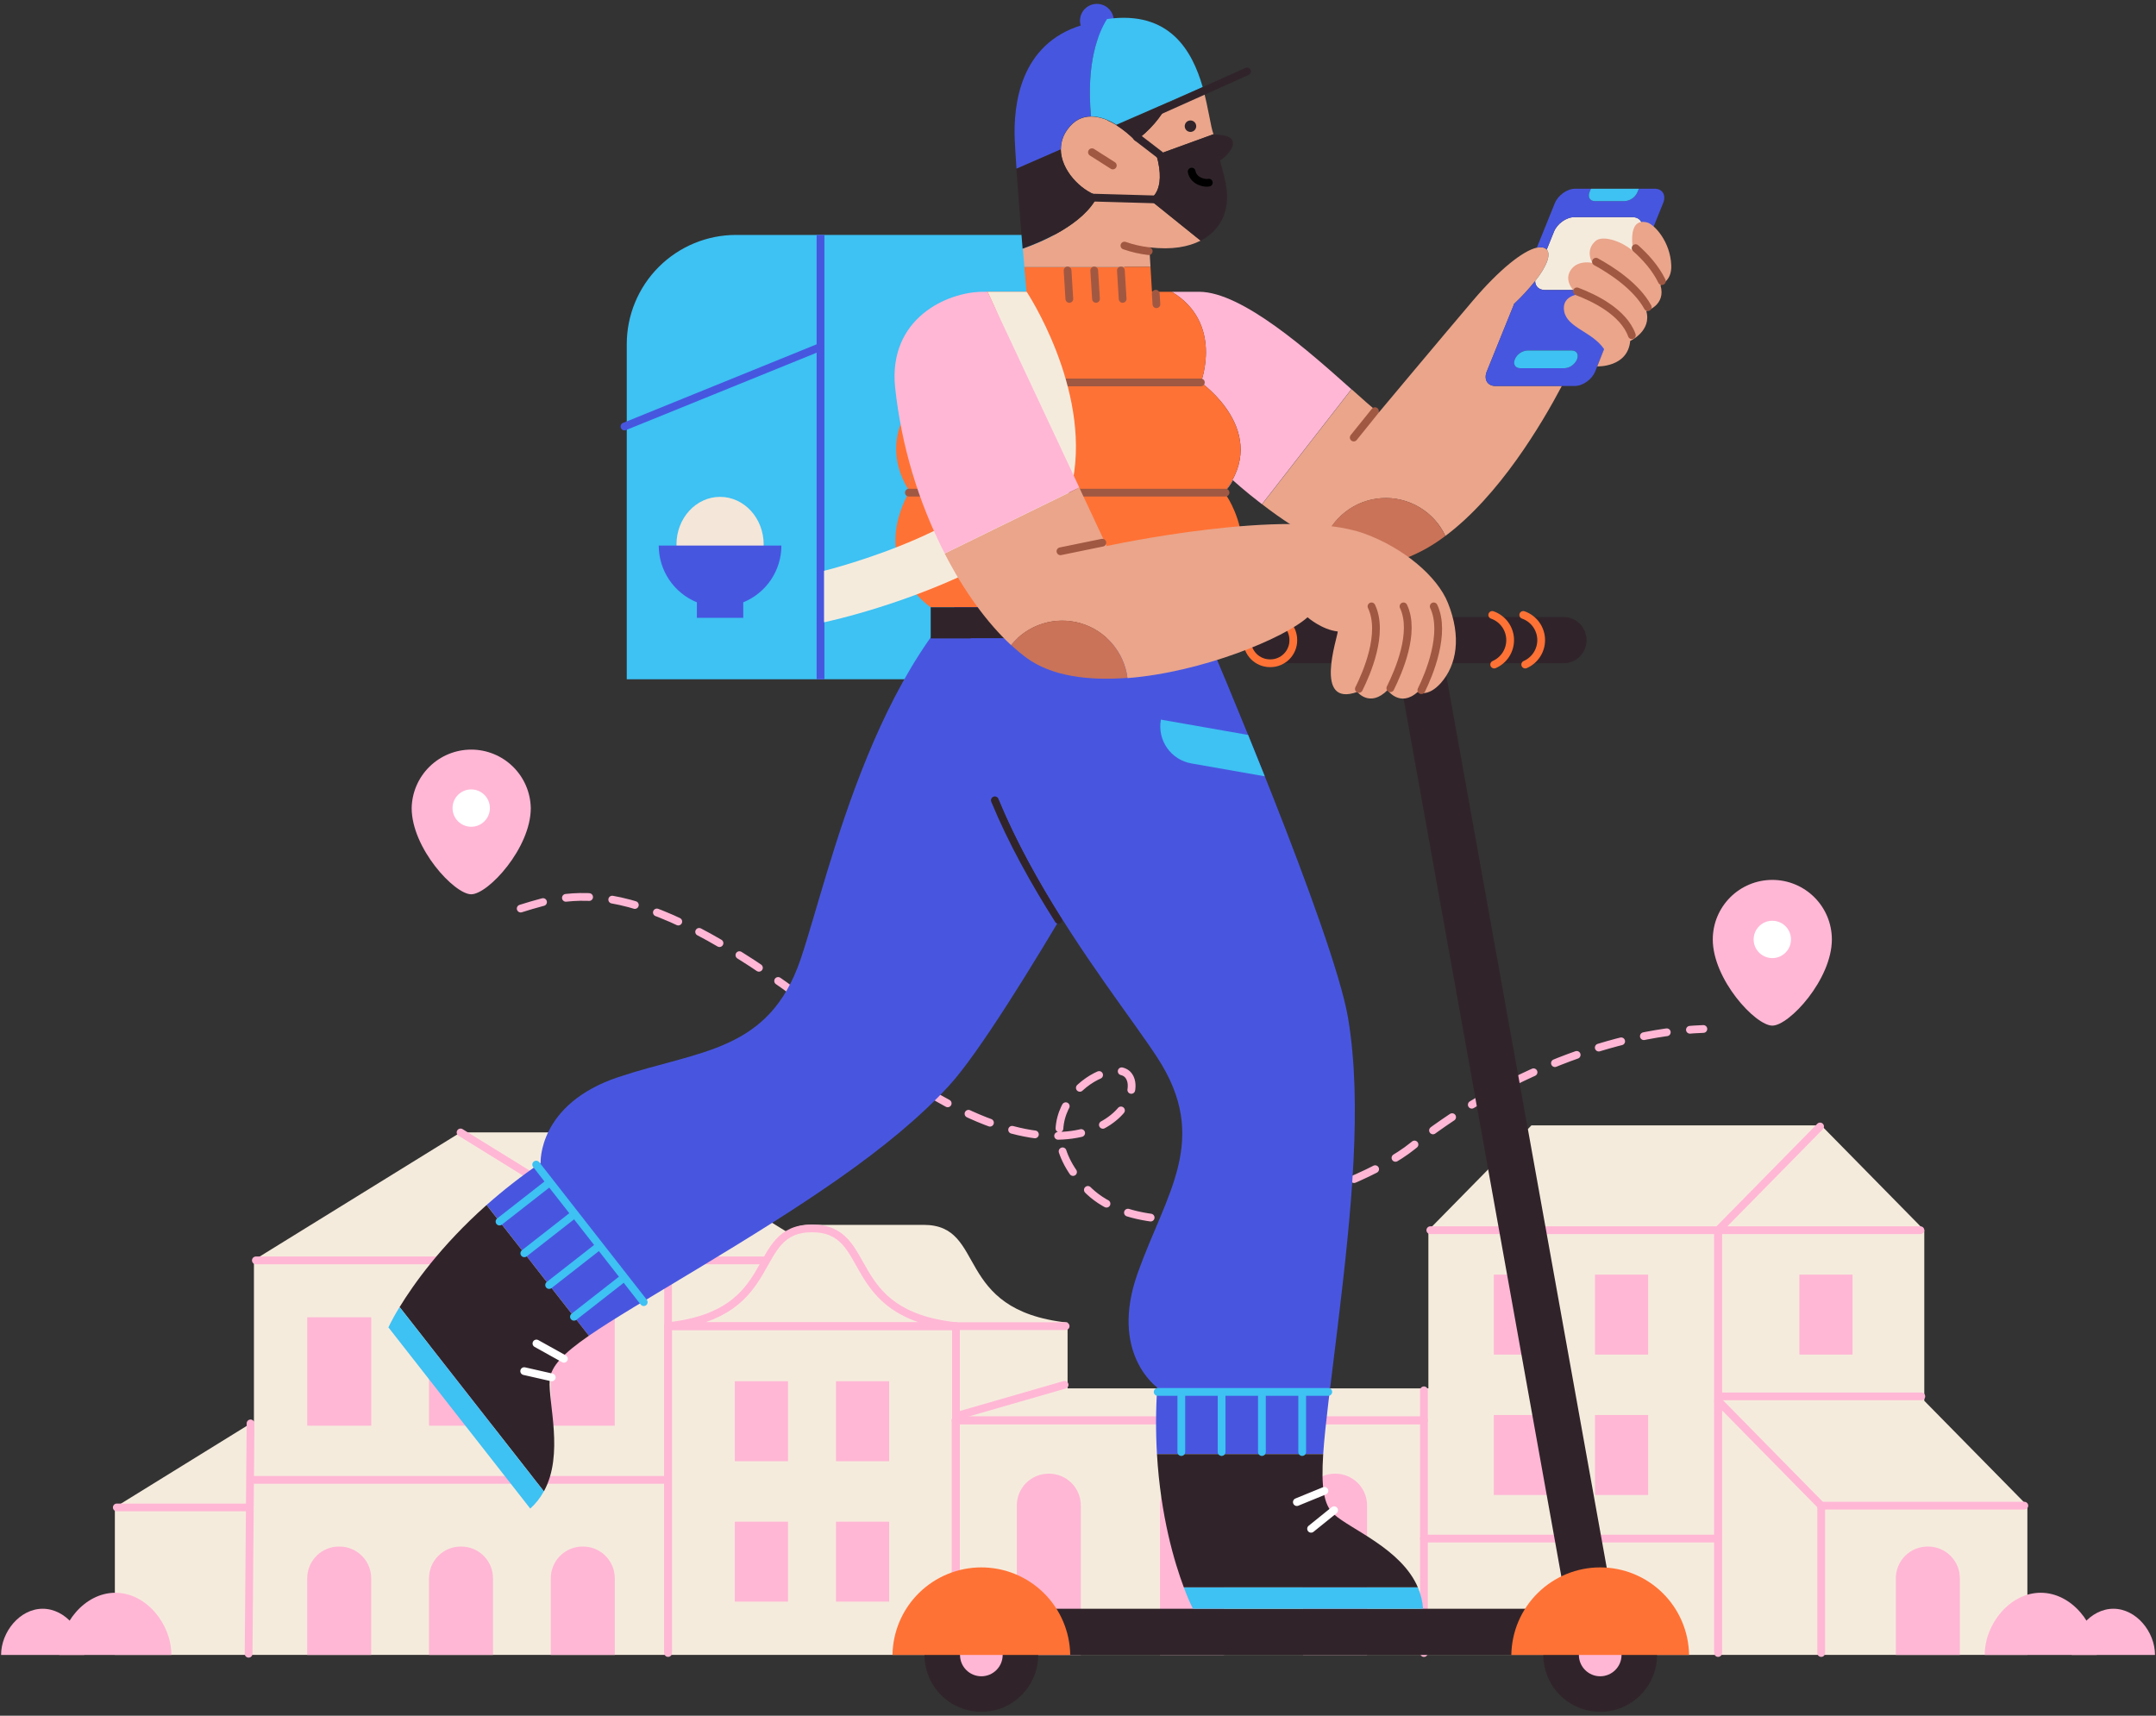 <svg width="1112" height="885" viewBox="0 0 1112 885" fill="none" xmlns="http://www.w3.org/2000/svg">
<rect x="0" y="0" width="1112" height="885" fill="#333333" stroke="none"/>
<g clip-path="url(#clip0_2_780)">
<path d="M579.95 121.18H425.02V350.37H579.95V121.18Z" fill="#3EC1F3"/>
<path d="M379.63 121.18H425.02V350.37H323.26V177.55C323.26 162.6 329.199 148.262 339.771 137.69C350.342 127.119 364.68 121.18 379.63 121.18Z" fill="#3EC1F3"/>
<path d="M371.39 305.45C383.811 305.45 393.88 294.445 393.88 280.87C393.88 267.295 383.811 256.29 371.39 256.29C358.969 256.29 348.9 267.295 348.9 280.87C348.9 294.445 358.969 305.45 371.39 305.45Z" fill="#F4E6D8"/>
<path d="M403.02 281.4H339.76C339.758 287.683 341.628 293.824 345.131 299.039C348.635 304.254 353.613 308.307 359.43 310.68V318.68H383.35V310.68C389.168 308.307 394.146 304.254 397.649 299.039C401.153 293.824 403.023 287.683 403.02 281.4Z" fill="#4756DF"/>
<path d="M322.09 220L423.09 179" stroke="#4756DF" stroke-width="4" stroke-miterlimit="10" stroke-linecap="round"/>
<path d="M423.19 121.18V350.37" stroke="#4756DF" stroke-width="4" stroke-miterlimit="10"/>
<path d="M992.49 722.57V634.57L939.32 580.48H789.89L736.72 634.57V716.16H550.62V682.23C491.03 675.81 509.36 631.81 476.36 631.81H417.69C413.414 631.794 409.224 633.009 405.62 635.31L322.79 584.12H237.54L130.74 650.12H130.97V733.22L59.24 777.55V853.64H1045.66V776.64L992.49 722.57Z" fill="#F5EBDD"/>
<path d="M1081.42 853.66H1023.66C1023.66 837.72 1036.59 821.58 1052.54 821.58C1068.49 821.58 1081.42 837.72 1081.42 853.66Z" fill="#FFB7D5"/>
<path d="M1111.49 853.66H1068.58C1068.58 841.82 1078.19 829.83 1090.03 829.83C1101.87 829.83 1111.49 841.82 1111.49 853.66Z" fill="#FFB7D5"/>
<path d="M268.56 468.66C296.56 459.99 332.56 447.53 442.11 537.12C551.66 626.71 593.11 568.12 581.9 554.58C572.9 543.68 522.64 573.09 560.05 612.74C595.6 650.44 699.79 614.38 728.36 591.3C769.02 558.46 827.23 532.63 878.54 530.77" stroke="#FFB7D5" stroke-width="4" stroke-linecap="round" stroke-linejoin="round" stroke-dasharray="12 12"/>
<path d="M344.35 650.14L237.54 584.14" stroke="#FFB7D5" stroke-width="4" stroke-linecap="round" stroke-linejoin="round"/>
<path d="M131.97 650.14H344.58V852.66" stroke="#FFB7D5" stroke-width="4" stroke-linecap="round" stroke-linejoin="round"/>
<path d="M128.22 853.04L129.22 734.22" stroke="#FFB7D5" stroke-width="4" stroke-linecap="round" stroke-linejoin="round"/>
<path d="M60.24 777.57H127.99" stroke="#FFB7D5" stroke-width="4" stroke-linecap="round" stroke-linejoin="round"/>
<path d="M129.37 763.36H342.97" stroke="#FFB7D5" stroke-width="4" stroke-linecap="round" stroke-linejoin="round"/>
<path d="M734.42 793.62H885.69" stroke="#FFB7D5" stroke-width="4" stroke-linecap="round" stroke-linejoin="round"/>
<path d="M344.35 650.14H394.19" stroke="#FFB7D5" stroke-width="4" stroke-linecap="round" stroke-linejoin="round"/>
<path d="M737.72 634.56H886.15V852.66" stroke="#FFB7D5" stroke-width="4" stroke-linecap="round" stroke-linejoin="round"/>
<path d="M886.15 851.66V634.56H990.49" stroke="#FFB7D5" stroke-width="4" stroke-linecap="round" stroke-linejoin="round"/>
<path d="M492.86 684.06H549.62" stroke="#FFB7D5" stroke-width="4" stroke-linecap="round" stroke-linejoin="round"/>
<path d="M939.32 852.66V776.66H1044.09" stroke="#FFB7D5" stroke-width="4" stroke-linecap="round" stroke-linejoin="round"/>
<path d="M938.74 581.06L886.15 634.56" stroke="#FFB7D5" stroke-width="4" stroke-linecap="round" stroke-linejoin="round"/>
<path d="M886.15 722.57L939.32 776.66" stroke="#FFB7D5" stroke-width="4" stroke-linecap="round" stroke-linejoin="round"/>
<path d="M990.95 720.28H886.61" stroke="#FFB7D5" stroke-width="4" stroke-linecap="round" stroke-linejoin="round"/>
<path d="M418.81 633.64C385.81 633.64 404.14 677.64 344.55 684.06H493.09C433.47 677.65 451.81 633.64 418.81 633.64Z" stroke="#FFB7D5" stroke-width="4" stroke-linecap="round" stroke-linejoin="round"/>
<path d="M344.55 851.66V684.07H493.06V852.66" stroke="#FFB7D5" stroke-width="4" stroke-linecap="round" stroke-linejoin="round"/>
<path d="M492.86 851.66V732.65H734.43V852.66" stroke="#FFB7D5" stroke-width="4" stroke-linecap="round" stroke-linejoin="round"/>
<path d="M493.29 730.41L549.09 714.31" stroke="#FFB7D5" stroke-width="4" stroke-linecap="round" stroke-linejoin="round"/>
<path d="M734.43 717.15V732.65H492.86" stroke="#FFB7D5" stroke-width="4" stroke-linecap="round" stroke-linejoin="round"/>
<path d="M540.85 760.16H541.09C545.429 760.16 549.59 761.884 552.658 764.952C555.727 768.02 557.45 772.181 557.45 776.52V853.67H524.45V776.52C524.45 774.368 524.875 772.238 525.699 770.25C526.524 768.263 527.733 766.457 529.256 764.938C530.78 763.418 532.588 762.214 534.577 761.394C536.567 760.574 538.698 760.155 540.85 760.16Z" fill="#FFB7D5"/>
<path d="M688.45 760.16H688.73C693.069 760.16 697.23 761.884 700.298 764.952C703.366 768.02 705.09 772.181 705.09 776.52V853.67H672.09V776.52C672.09 772.181 673.813 768.02 676.882 764.952C679.95 761.884 684.111 760.16 688.45 760.16Z" fill="#FFB7D5"/>
<path d="M614.65 760.16H614.93C619.269 760.16 623.43 761.884 626.498 764.952C629.566 768.02 631.29 772.181 631.29 776.52V853.67H598.29V776.52C598.29 772.181 600.014 768.02 603.082 764.952C606.15 761.884 610.311 760.16 614.65 760.16Z" fill="#FFB7D5"/>
<path d="M994.19 797.74H994.47C998.809 797.74 1002.97 799.464 1006.04 802.532C1009.11 805.6 1010.83 809.761 1010.83 814.1V853.66H977.83V814.1C977.83 809.761 979.554 805.6 982.622 802.532C985.69 799.464 989.851 797.74 994.19 797.74Z" fill="#FFB7D5"/>
<path d="M174.84 797.74H175.09C179.429 797.74 183.59 799.464 186.658 802.532C189.727 805.6 191.45 809.761 191.45 814.1V853.66H158.45V814.1C158.45 811.952 158.873 809.824 159.696 807.839C160.518 805.854 161.723 804.051 163.242 802.532C164.761 801.013 166.565 799.808 168.549 798.985C170.534 798.163 172.662 797.74 174.81 797.74H174.84Z" fill="#FFB7D5"/>
<path d="M300.43 797.74H300.71C302.86 797.737 304.989 798.159 306.977 798.98C308.964 799.801 310.77 801.005 312.291 802.525C313.812 804.044 315.019 805.848 315.843 807.835C316.666 809.821 317.09 811.95 317.09 814.1V853.66H284.09V814.1C284.09 809.765 285.811 805.606 288.875 802.539C291.938 799.471 296.094 797.745 300.43 797.74Z" fill="#FFB7D5"/>
<path d="M237.63 797.74H237.91C242.249 797.74 246.41 799.464 249.478 802.532C252.546 805.6 254.27 809.761 254.27 814.1V853.66H221.27V814.1C221.27 809.761 222.994 805.6 226.062 802.532C229.13 799.464 233.291 797.74 237.63 797.74Z" fill="#FFB7D5"/>
<path d="M191.47 679.48H158.47V735.4H191.47V679.48Z" fill="#FFB7D5"/>
<path d="M317.07 679.48H284.07V735.4H317.07V679.48Z" fill="#FFB7D5"/>
<path d="M254.27 679.48H221.27V735.4H254.27V679.48Z" fill="#FFB7D5"/>
<path d="M406.42 712.48H379V753.73H406.42V712.48Z" fill="#FFB7D5"/>
<path d="M458.6 712.48H431.18V753.73H458.6V712.48Z" fill="#FFB7D5"/>
<path d="M406.42 784.91H379V826.16H406.42V784.91Z" fill="#FFB7D5"/>
<path d="M458.6 784.91H431.18V826.16H458.6V784.91Z" fill="#FFB7D5"/>
<path d="M797.88 657.48H770.46V698.73H797.88V657.48Z" fill="#FFB7D5"/>
<path d="M850.06 657.48H822.64V698.73H850.06V657.48Z" fill="#FFB7D5"/>
<path d="M955.49 657.48H928.07V698.73H955.49V657.48Z" fill="#FFB7D5"/>
<path d="M797.88 729.9H770.46V771.15H797.88V729.9Z" fill="#FFB7D5"/>
<path d="M850.06 729.9H822.64V771.15H850.06V729.9Z" fill="#FFB7D5"/>
<path d="M273.76 416.83C273.76 437.46 251.76 461.29 243.04 461.29C234.32 461.29 212.33 437.46 212.33 416.83C212.475 408.78 215.775 401.109 221.52 395.467C227.264 389.825 234.994 386.664 243.045 386.664C251.097 386.664 258.826 389.825 264.571 395.467C270.315 401.109 273.615 408.78 273.76 416.83Z" fill="#FFB7D5"/>
<path d="M243.04 426.46C248.359 426.46 252.67 422.149 252.67 416.83C252.67 411.512 248.359 407.2 243.04 407.2C237.722 407.2 233.41 411.512 233.41 416.83C233.41 422.149 237.722 426.46 243.04 426.46Z" fill="white"/>
<path d="M944.82 484.58C944.82 505.21 922.82 529.04 914.11 529.04C905.4 529.04 883.4 505.21 883.4 484.58C883.4 476.435 886.636 468.624 892.395 462.865C898.154 457.106 905.966 453.87 914.11 453.87C922.255 453.87 930.066 457.106 935.826 462.865C941.585 468.624 944.82 476.435 944.82 484.58Z" fill="#FFB7D5"/>
<path d="M914.11 494.21C919.428 494.21 923.74 489.899 923.74 484.58C923.74 479.262 919.428 474.95 914.11 474.95C908.791 474.95 904.48 479.262 904.48 484.58C904.48 489.899 908.791 494.21 914.11 494.21Z" fill="white"/>
<path d="M30.63 853.66H88.39C88.39 837.72 75.46 821.58 59.51 821.58C43.56 821.58 30.63 837.72 30.63 853.66Z" fill="#FFB7D5"/>
<path d="M0.56 853.66H43.47C43.47 841.82 33.86 829.83 22.02 829.83C10.18 829.83 0.56 841.82 0.56 853.66Z" fill="#FFB7D5"/>
<path d="M523.88 286C452.71 329.51 427.96 450.71 412.88 494.93C396.57 542.75 360.65 541.66 318.97 555.58C277.29 569.5 278.84 599.85 278.84 599.85C269.098 606.487 259.789 613.738 250.97 621.56L303.74 689C316.19 680.41 334.67 669.64 360.02 654.33C412.38 622.7 459.25 593 489.5 560C519.75 527 599.25 382.3 599.25 382.3L523.88 286Z" fill="#4856DF"/>
<path d="M303.74 689L250.96 621.57C227.36 642.57 213.22 662.57 206.11 674.21L280.52 769.27C291 750.27 282.67 723.53 283.52 711.86C284.09 704.83 290.47 698.16 303.74 689Z" fill="#30242A"/>
<path d="M200.33 684.69L273.49 778.16C276.306 775.615 278.673 772.613 280.49 769.28L206.09 674.22C203.983 677.604 202.06 681.099 200.33 684.69Z" fill="#3EC1F3"/>
<path d="M276.68 693L290.85 700.89" stroke="white" stroke-width="4" stroke-linecap="round" stroke-linejoin="round"/>
<path d="M270.37 707.26L284.57 710.48" stroke="white" stroke-width="4" stroke-linecap="round" stroke-linejoin="round"/>
<path d="M295.71 626.72L270.43 646.48" stroke="#3EC1F3" stroke-width="4" stroke-miterlimit="10" stroke-linecap="round"/>
<path d="M282.91 610.35L257.63 630.11" stroke="#3EC1F3" stroke-width="4" stroke-miterlimit="10" stroke-linecap="round"/>
<path d="M308.51 643.09L283.23 662.85" stroke="#3EC1F3" stroke-width="4" stroke-miterlimit="10" stroke-linecap="round"/>
<path d="M321.31 659.46L296.03 679.22" stroke="#3EC1F3" stroke-width="4" stroke-miterlimit="10" stroke-linecap="round"/>
<path d="M276.55 600.72L332.02 671.68" stroke="#3EC1F3" stroke-width="4" stroke-miterlimit="10" stroke-linecap="round"/>
<path d="M545.91 474.48C533.86 455.48 522.07 434.48 513.11 412.81" stroke="#30242A" stroke-width="4" stroke-linecap="round" stroke-linejoin="round"/>
<path d="M565.74 19.42C570.551 19.42 574.45 15.52 574.45 10.71C574.45 5.9 570.551 2 565.74 2C560.93 2 557.03 5.9 557.03 10.71C557.03 15.52 560.93 19.42 565.74 19.42Z" fill="#4756DF"/>
<path d="M593.39 137.68L592.79 127.56C604.44 129.02 613.07 127.29 619.24 124.13L592.79 102.84C592.79 102.84 601.95 99.18 596.45 79.92L625.89 69.22C624.34 65.22 623.31 55.58 620.34 45.22L602.81 52.85C598.717 60.704 592.848 67.494 585.67 72.68C582.704 69.613 579.392 66.901 575.8 64.6C575.32 64.29 574.8 64 574.32 63.71H574.27C573.78 63.43 573.27 63.16 572.78 62.9H572.7C572.2 62.65 571.7 62.4 571.19 62.18L571.09 62C570.6 61.77 570.09 61.57 569.58 61.37H569.44C568.93 61.19 568.44 61.02 567.92 60.86H567.75C567.25 60.71 566.75 60.58 566.23 60.47H566.05C565.54 60.36 565.05 60.28 564.53 60.22H564.33C563.83 60.17 563.33 60.14 562.82 60.13C558.45 60.07 554.12 61.85 550.51 66.9C548.355 69.828 547.185 73.365 547.17 77C547.24 87.75 557.24 98 566.17 101C559.11 115.89 536.3 125.18 527.55 128.27C527.83 131.68 528.1 134.85 528.34 137.68H593.39Z" fill="#EAA58B"/>
<path d="M771.33 199.1C767.19 199.1 765.19 195.74 766.86 191.6L780.86 157.03L780.75 156.93L780.99 156.7C784.86 153.064 788.463 149.154 791.77 145C798.09 136.95 799.99 131.1 797.77 128.71C797.133 128.068 796.291 127.671 795.39 127.59C794.475 127.479 793.547 127.533 792.65 127.75C785.51 129.31 773.28 139.04 759.65 155.09C743.16 174.48 711.09 212.85 711.09 212.85C707.75 210.3 702.9 205.98 697.09 200.77L650.95 260.09C660.838 267.786 671.393 274.583 682.49 280.4C684.584 273.919 688.58 268.219 693.958 264.04C699.336 259.862 705.848 257.4 712.645 256.974C719.443 256.547 726.211 258.177 732.069 261.651C737.927 265.125 742.604 270.281 745.49 276.45C773.29 255.68 795.25 218.62 805.54 199.1H771.33Z" fill="#EAA58B"/>
<path d="M618.46 150.51H604.36C631.25 166.71 619.36 197.27 619.36 197.27C619.36 197.27 656.09 222.94 631.29 254.11C633.11 252.195 634.652 250.034 635.87 247.69C635.87 247.69 641.79 253.13 650.87 260.09L697.01 200.77C675.58 181.65 640.79 150.51 618.46 150.51Z" fill="#FFB7D5"/>
<path d="M477.28 200C477.28 200 450.28 222.51 468.53 252.65L478.14 198.65L477.28 200Z" fill="#FF7235"/>
<path d="M528.3 137.68V138.01L529.46 137.68H528.3Z" fill="#FF7235"/>
<path d="M566.09 101C557.2 98 547.2 87.78 547.09 77L524.18 87C525.07 99.62 526.36 115.53 527.43 128.27C536.26 125.18 559.09 115.89 566.09 101Z" fill="#30242A"/>
<path d="M592.79 102.84L619.24 124.13C624.48 121.605 628.631 117.273 630.93 111.93C634.83 102.17 632.31 93.77 629.27 82.87C629.27 82.87 637.02 77.68 635.81 72.87C634.81 68.96 625.98 69.5 625.98 69.5L625.89 69.25L596.45 79.95C601.95 99.18 592.79 102.84 592.79 102.84Z" fill="#30242A"/>
<path d="M585.67 72.66C592.849 67.474 598.717 60.684 602.81 52.83L575.81 64.58C579.399 66.882 582.708 69.594 585.67 72.66Z" fill="#30242A"/>
<path d="M550.49 66.8C554.1 61.75 558.43 59.97 562.8 60.03H562.7C560.19 32.28 566.38 17.19 570.97 10.03C566.569 10.68 562.223 11.663 557.97 12.97C526.16 22.6 522.51 53.97 523.4 72.63C523.57 76.37 523.89 81.35 524.28 86.97L547.19 76.97C547.179 73.315 548.335 69.752 550.49 66.8Z" fill="#4756DF"/>
<path d="M574.27 63.66C573.78 63.38 573.27 63.11 572.78 62.85C573.29 63.11 573.78 63.38 574.27 63.66Z" fill="#3EC1F3"/>
<path d="M575.8 64.58C575.32 64.27 574.8 63.98 574.32 63.69C574.82 64 575.32 64.27 575.8 64.58Z" fill="#3EC1F3"/>
<path d="M567.73 60.81C567.23 60.66 566.73 60.53 566.21 60.42C566.72 60.53 567.23 60.66 567.73 60.81Z" fill="#3EC1F3"/>
<path d="M564.31 60.12C563.81 60.07 563.31 60.04 562.8 60.03C563.3 60 563.81 60.07 564.31 60.12Z" fill="#3EC1F3"/>
<path d="M566.03 60.39C565.52 60.28 565.03 60.2 564.51 60.14C565.02 60.2 565.52 60.28 566.03 60.39Z" fill="#3EC1F3"/>
<path d="M569.42 61.36C568.91 61.18 568.42 61.01 567.9 60.85C568.41 61 568.91 61.18 569.42 61.36Z" fill="#3EC1F3"/>
<path d="M571.09 62C570.6 61.77 570.09 61.57 569.58 61.37C570.09 61.61 570.58 61.81 571.09 62Z" fill="#3EC1F3"/>
<path d="M562.7 60H562.8C563.3 60 563.8 60 564.31 60.09H564.51C565.02 60.15 565.51 60.23 566.03 60.34H566.21C566.72 60.45 567.21 60.58 567.73 60.73H567.9C568.41 60.89 568.9 61.06 569.42 61.24H569.56C570.07 61.44 570.56 61.64 571.07 61.87L571.19 61.92C571.7 62.14 572.19 62.39 572.7 62.64H572.78C573.29 62.9 573.78 63.17 574.27 63.45H574.32C574.82 63.74 575.32 64.03 575.8 64.34L602.8 52.59L620.33 44.96C614.98 26.3 603.33 5.22 570.96 9.82C566.38 17.18 560.19 32.27 562.7 60Z" fill="#3EC1F3"/>
<path d="M714.71 256.86C707.529 256.862 700.534 259.142 694.732 263.372C688.93 267.602 684.619 273.564 682.42 280.4C697.14 287.88 712.71 292.48 724.8 288.03C732.206 285.179 739.163 281.28 745.46 276.45C742.732 270.595 738.389 265.641 732.942 262.171C727.494 258.7 721.169 256.858 714.71 256.86Z" fill="#CA7358"/>
<path d="M623.09 313.24C656.09 291.69 633.09 255 631.29 254.11C656.04 222.94 619.37 197.27 619.37 197.27C619.37 197.27 631.25 166.71 604.37 150.51H594.15L593.39 137.68H529.49L528.33 138.01L529.41 150.51H508.79L478.14 198.66L468.53 252.66L469.02 253.47C468.693 254.077 468.36 254.687 468.02 255.3C461.82 267.5 460.91 277.88 462.5 286.3C465.81 303.91 479.99 313.19 479.99 313.19H623.09V313.24Z" fill="#FF7235"/>
<path d="M480.03 329.31H623.04V316.45V313.24H480.03V316.45V329.31Z" fill="#30242A"/>
<path d="M465.09 197.27H619.37" stroke="#A15842" stroke-width="4" stroke-miterlimit="10" stroke-linecap="round"/>
<path d="M468.77 254.11H632.09" stroke="#A15842" stroke-width="4" stroke-miterlimit="10" stroke-linecap="round"/>
<path d="M596.45 156.93L596.11 151.51" stroke="#A15842" stroke-width="4" stroke-miterlimit="10" stroke-linecap="round"/>
<path d="M579.03 154.18L578.12 139.51" stroke="#A15842" stroke-width="4" stroke-miterlimit="10" stroke-linecap="round"/>
<path d="M565.28 154.18L564.37 139.51" stroke="#A15842" stroke-width="4" stroke-miterlimit="10" stroke-linecap="round"/>
<path d="M551.53 154.18L550.62 139.51" stroke="#A15842" stroke-width="4" stroke-miterlimit="10" stroke-linecap="round"/>
<path d="M709.17 212.08L698.21 225.69" stroke="#A15842" stroke-width="4" stroke-linecap="round" stroke-linejoin="round"/>
<path d="M579.95 126.68C584.004 128.098 588.203 129.06 592.47 129.55" stroke="#A15842" stroke-width="4" stroke-miterlimit="10" stroke-linecap="round"/>
<path d="M791.77 145C791.82 147.69 793.77 149.59 796.84 149.59H826.75C830.89 149.59 835.61 146.23 837.29 142.08L846.41 119.5C848.08 115.36 846.08 112 841.94 112H812.02C807.88 112 803.16 115.36 801.49 119.5L797.77 128.71C799.99 131.11 798.09 137 791.77 145Z" fill="#F5EBDD"/>
<path d="M853.36 97.34H845.28L844.57 99.09C844.009 100.393 843.102 101.517 841.948 102.34C840.793 103.163 839.434 103.654 838.02 103.76H822.6C820.03 103.76 818.78 101.67 819.82 99.09L820.53 97.34H812.45C808.3 97.34 803.59 100.7 801.91 104.85L792.65 127.76C793.547 127.543 794.475 127.489 795.39 127.6C796.291 127.682 797.133 128.078 797.77 128.72L801.49 119.51C803.16 115.37 807.88 112.01 812.02 112.01H841.94C846.08 112.01 848.08 115.37 846.41 119.51L837.29 142.09C835.61 146.24 830.89 149.6 826.75 149.6H796.84C793.73 149.6 791.84 147.7 791.77 145.01C788.452 149.161 784.84 153.068 780.96 156.7L780.83 157.03L766.83 191.6C765.16 195.74 767.16 199.1 771.3 199.1H812.22C816.36 199.1 821.08 195.74 822.75 191.6L857.75 104.85C859.51 100.7 857.51 97.34 853.36 97.34ZM813.36 185.34C812.815 186.606 811.933 187.699 810.81 188.5C809.696 189.365 808.34 189.862 806.93 189.92H784.09C781.55 189.92 780.33 187.87 781.35 185.34C781.905 184.063 782.798 182.961 783.933 182.154C785.068 181.347 786.401 180.865 787.79 180.76H810.71C813.19 180.77 814.41 182.82 813.39 185.35L813.36 185.34Z" fill="#4756DF"/>
<path d="M810.66 180.77H787.74C786.351 180.875 785.018 181.357 783.883 182.164C782.748 182.971 781.855 184.073 781.3 185.35C780.3 187.88 781.5 189.93 784.04 189.93H806.96C808.37 189.872 809.726 189.375 810.84 188.51C811.963 187.709 812.845 186.616 813.39 185.35C814.41 182.82 813.19 180.77 810.66 180.77Z" fill="#3EC1F3"/>
<path d="M822.6 103.76H838.02C839.434 103.654 840.793 103.163 841.948 102.34C843.102 101.517 844.009 100.393 844.57 99.09L845.28 97.34H820.53L819.82 99.09C818.78 101.67 820.03 103.76 822.6 103.76Z" fill="#3EC1F3"/>
<path d="M643.21 36.84L581.79 64.34" stroke="#30242A" stroke-width="4" stroke-linecap="round" stroke-linejoin="round"/>
<path d="M623.48 94.2C621.64 94.69 615.62 93.68 614.63 88.51" stroke="black" stroke-width="4" stroke-miterlimit="10" stroke-linecap="round"/>
<path d="M614.01 68.05C615.645 68.05 616.97 66.725 616.97 65.09C616.97 63.455 615.645 62.13 614.01 62.13C612.375 62.13 611.05 63.455 611.05 65.09C611.05 66.725 612.375 68.05 614.01 68.05Z" fill="#30242A"/>
<path d="M563.2 78.52L573.95 85.36" stroke="#A15842" stroke-width="4" stroke-miterlimit="10" stroke-linecap="round"/>
<path d="M586.37 70.76L598.29 79.92" stroke="#30242A" stroke-width="4" stroke-linecap="round" stroke-linejoin="round"/>
<path d="M563.45 101.93L595.54 102.84" stroke="#30242A" stroke-width="4" stroke-linecap="round" stroke-linejoin="round"/>
<path d="M688.09 316.45C691.737 316.45 695.234 317.899 697.813 320.477C700.391 323.056 701.84 326.553 701.84 330.2C701.845 332.01 701.493 333.802 700.805 335.476C700.116 337.149 699.105 338.67 697.827 339.952C696.55 341.234 695.033 342.251 693.362 342.946C691.691 343.641 689.899 343.999 688.09 344" stroke="#FF7235" stroke-width="4" stroke-miterlimit="10"/>
<path d="M707.38 316.45C711.02 316.461 714.507 317.914 717.077 320.491C719.647 323.069 721.09 326.56 721.09 330.2C721.101 333.848 719.662 337.35 717.092 339.938C714.521 342.526 711.028 343.987 707.38 344" stroke="#FF7235" stroke-width="4" stroke-miterlimit="10"/>
<path d="M806.49 318.28H655.03C648.502 318.28 643.21 323.572 643.21 330.1V330.3C643.21 336.828 648.502 342.12 655.03 342.12H806.49C813.018 342.12 818.31 336.828 818.31 330.3V330.1C818.31 323.572 813.018 318.28 806.49 318.28Z" fill="#30242A"/>
<path d="M831.892 826.408L740.665 318.882L717.201 323.1L808.428 830.626L831.892 826.408Z" fill="#30242A"/>
<path d="M655.23 318.28H655.03C648.502 318.28 643.21 323.572 643.21 330.1V330.3C643.21 336.828 648.502 342.12 655.03 342.12H655.23C661.758 342.12 667.05 336.828 667.05 330.3V330.1C667.05 323.572 661.758 318.28 655.23 318.28Z" stroke="#FF7235" stroke-width="4" stroke-miterlimit="10"/>
<path d="M769.65 317.2C772.349 318.139 774.69 319.895 776.346 322.225C778.001 324.554 778.891 327.342 778.89 330.2C778.889 332.871 778.111 335.484 776.649 337.72C775.188 339.956 773.106 341.718 770.66 342.79" stroke="#FF7235" stroke-width="4" stroke-miterlimit="10" stroke-linecap="round"/>
<path d="M785.65 317.2C788.349 318.139 790.69 319.895 792.346 322.225C794.001 324.554 794.891 327.342 794.89 330.2C794.889 332.871 794.111 335.484 792.649 337.72C791.188 339.956 789.106 341.718 786.66 342.79" stroke="#FF7235" stroke-width="4" stroke-miterlimit="10" stroke-linecap="round"/>
<path d="M820.14 829.83H485.53V853.67H820.14V829.83Z" fill="#30242A"/>
<path d="M506.15 883C522.354 883 535.49 869.864 535.49 853.66C535.49 837.456 522.354 824.32 506.15 824.32C489.946 824.32 476.81 837.456 476.81 853.66C476.81 869.864 489.946 883 506.15 883Z" fill="#30242A"/>
<path d="M506.15 864.66C512.225 864.66 517.15 859.735 517.15 853.66C517.15 847.585 512.225 842.66 506.15 842.66C500.075 842.66 495.15 847.585 495.15 853.66C495.15 859.735 500.075 864.66 506.15 864.66Z" fill="#FFB7D5"/>
<path d="M825.34 883C841.544 883 854.68 869.864 854.68 853.66C854.68 837.456 841.544 824.32 825.34 824.32C809.136 824.32 796 837.456 796 853.66C796 869.864 809.136 883 825.34 883Z" fill="#30242A"/>
<path d="M825.34 864.66C831.415 864.66 836.34 859.735 836.34 853.66C836.34 847.585 831.415 842.66 825.34 842.66C819.265 842.66 814.34 847.585 814.34 853.66C814.34 859.735 819.265 864.66 825.34 864.66Z" fill="#FFB7D5"/>
<path d="M551.99 853.66H460.32C460.498 841.621 465.405 830.135 473.981 821.685C482.558 813.234 494.115 808.497 506.155 808.497C518.195 808.497 529.752 813.234 538.328 821.685C546.905 830.135 551.812 841.621 551.99 853.66Z" fill="#FF7235"/>
<path d="M871.17 853.66H779.5C779.678 841.621 784.585 830.135 793.161 821.685C801.738 813.234 813.295 808.497 825.335 808.497C837.375 808.497 848.932 813.234 857.508 821.685C866.085 830.135 870.992 841.621 871.17 853.66Z" fill="#FF7235"/>
<path d="M596.73 750.07H682.47C683.47 735.07 686.31 714.13 689.8 685.37C697.16 624.64 702.68 569.43 695.32 525.27C687.96 481.11 623.04 329.27 623.04 329.27H500.77C491.17 412.12 571.35 506.33 596.87 545.46C624.47 587.79 601.47 615.39 586.75 656.79C572.03 698.19 596.87 715.68 596.87 715.68C596.109 727.129 596.062 738.615 596.73 750.07Z" fill="#4856DF"/>
<path d="M610.59 818.83H731.31C722.78 798.83 696.62 788.94 687.96 781.06C682.63 776.22 681.39 766.78 682.47 750.06H596.73C598.6 782.06 605.73 805.89 610.59 818.83Z" fill="#30242A"/>
<path d="M615.27 829.83H733.97C733.712 826.039 732.813 822.32 731.31 818.83H610.59C611.95 822.578 613.513 826.25 615.27 829.83Z" fill="#3EC1F3"/>
<path d="M630.07 718.9V749" stroke="#3EC1F3" stroke-width="4" stroke-miterlimit="10" stroke-linecap="round"/>
<path d="M609.29 718.9V749" stroke="#3EC1F3" stroke-width="4" stroke-miterlimit="10" stroke-linecap="round"/>
<path d="M650.85 718.9V749" stroke="#3EC1F3" stroke-width="4" stroke-miterlimit="10" stroke-linecap="round"/>
<path d="M671.63 718.9V749" stroke="#3EC1F3" stroke-width="4" stroke-miterlimit="10" stroke-linecap="round"/>
<path d="M597.09 717.98H685.09" stroke="#3EC1F3" stroke-width="4" stroke-miterlimit="10" stroke-linecap="round"/>
<path d="M652.34 400.44C649.34 393.02 646.48 385.84 643.73 379.09L598.73 371.19V371.35C597.841 376.412 598.998 381.619 601.948 385.827C604.898 390.035 609.398 392.9 614.46 393.79L652.34 400.44Z" fill="#3EC1F3"/>
<path d="M668.88 774.82L683.09 769" stroke="white" stroke-width="4" stroke-linecap="round" stroke-linejoin="round"/>
<path d="M676.22 788.58L688.09 779" stroke="white" stroke-width="4" stroke-linecap="round" stroke-linejoin="round"/>
<path d="M823.81 189C823.81 189 839.55 189.62 840.81 175.87C840.81 175.87 852.05 170.7 849.11 160.43C849.11 160.43 859.39 157.49 856.45 147.21C856.26 146.56 862.29 145.39 861.99 136.92C861.55 124.56 853.17 115.66 849.51 114.74C838.51 111.99 842.69 129.86 842.17 129.41C835.76 123.91 826.4 121.41 823.06 124.21C817.24 129.09 821.28 135.61 821.28 135.61C821.28 135.61 813.82 133.85 810.17 139.24C805.73 145.78 813.67 151.88 813.67 151.88C813.67 151.88 805.35 152.81 806.74 160.51C808.28 169.12 821.21 171.04 827.34 180.06L823.81 189Z" fill="#EAA58B"/>
<path d="M813.33 150.3C822.09 153.59 837.33 160.88 841.66 172.91" stroke="#A15842" stroke-width="4" stroke-linecap="round" stroke-linejoin="round"/>
<path d="M823.15 135C830.65 139.09 843.9 147.49 849.87 158.45" stroke="#A15842" stroke-width="4" stroke-linecap="round" stroke-linejoin="round"/>
<path d="M843.59 128C848.52 132.38 853.87 138.21 857.14 145" stroke="#A15842" stroke-width="4" stroke-linecap="round" stroke-linejoin="round"/>
<path d="M529.53 150.51C529.53 150.51 562.39 200 553.37 247.69C546.95 281.61 469.94 311 425.02 321V294.44C425.02 294.44 518.53 271.53 529.53 230.27C536.2 205.27 509.36 150.51 509.36 150.51" fill="#F5EBDD"/>
<path d="M746.8 311C741.3 297.24 723.88 282.58 703.71 275.24C664.95 261.15 570.78 281.66 570.78 281.66L556.67 251.53L487.24 285.53C497.24 305.04 509.24 321.44 521.5 332.78C525.674 327.611 531.276 323.783 537.607 321.771C543.939 319.759 550.723 319.652 557.115 321.463C563.507 323.274 569.227 326.923 573.562 331.958C577.897 336.992 580.658 343.19 581.5 349.78C619.89 346.78 662.35 329.23 674.39 318.4C674.39 318.4 681.72 324.82 689.97 325.73C689.97 328.48 677.14 365.15 700.06 356.9C700.06 356.9 706.47 365.15 715.64 355.99C715.64 355.99 722.06 365.15 731.23 356.9C731.23 356.9 736.23 360.03 743.14 352.32C751.38 343 753.82 328.49 746.8 311Z" fill="#EAA58B"/>
<path d="M509.36 150.51H507.09C488.48 150.51 458.01 164.27 461.68 199.91C464.902 229.744 473.561 258.736 487.23 285.45L556.66 251.45L509.36 150.51Z" fill="#FFB7D5"/>
<path d="M547.87 320.11C542.813 320.106 537.82 321.235 533.257 323.414C528.694 325.593 524.676 328.766 521.5 332.7C524.04 335.071 526.711 337.297 529.5 339.37C542.41 348.81 561.38 351.23 581.5 349.66C580.443 341.489 576.446 333.983 570.257 328.544C564.067 323.106 556.109 320.108 547.87 320.11Z" fill="#CA7358"/>
<path d="M700.86 355.36C704.86 347.36 713.94 326.62 707.38 312.78" stroke="#A15842" stroke-width="4" stroke-linecap="round" stroke-linejoin="round"/>
<path d="M546.95 284.36L568.56 279.93" stroke="#A15842" stroke-width="4" stroke-linecap="round" stroke-linejoin="round"/>
<path d="M717.09 355C721.25 346.56 730.25 326.21 723.88 312.78" stroke="#A15842" stroke-width="4" stroke-linecap="round" stroke-linejoin="round"/>
<path d="M733.09 356C737.09 347.94 745.98 326.54 739.47 312.78" stroke="#A15842" stroke-width="4" stroke-linecap="round" stroke-linejoin="round"/>
</g>
<defs>
<clipPath id="clip0_2_780">
<rect width="1110.93" height="885" fill="white" transform="translate(0.56)"/>
</clipPath>
</defs>
</svg>
